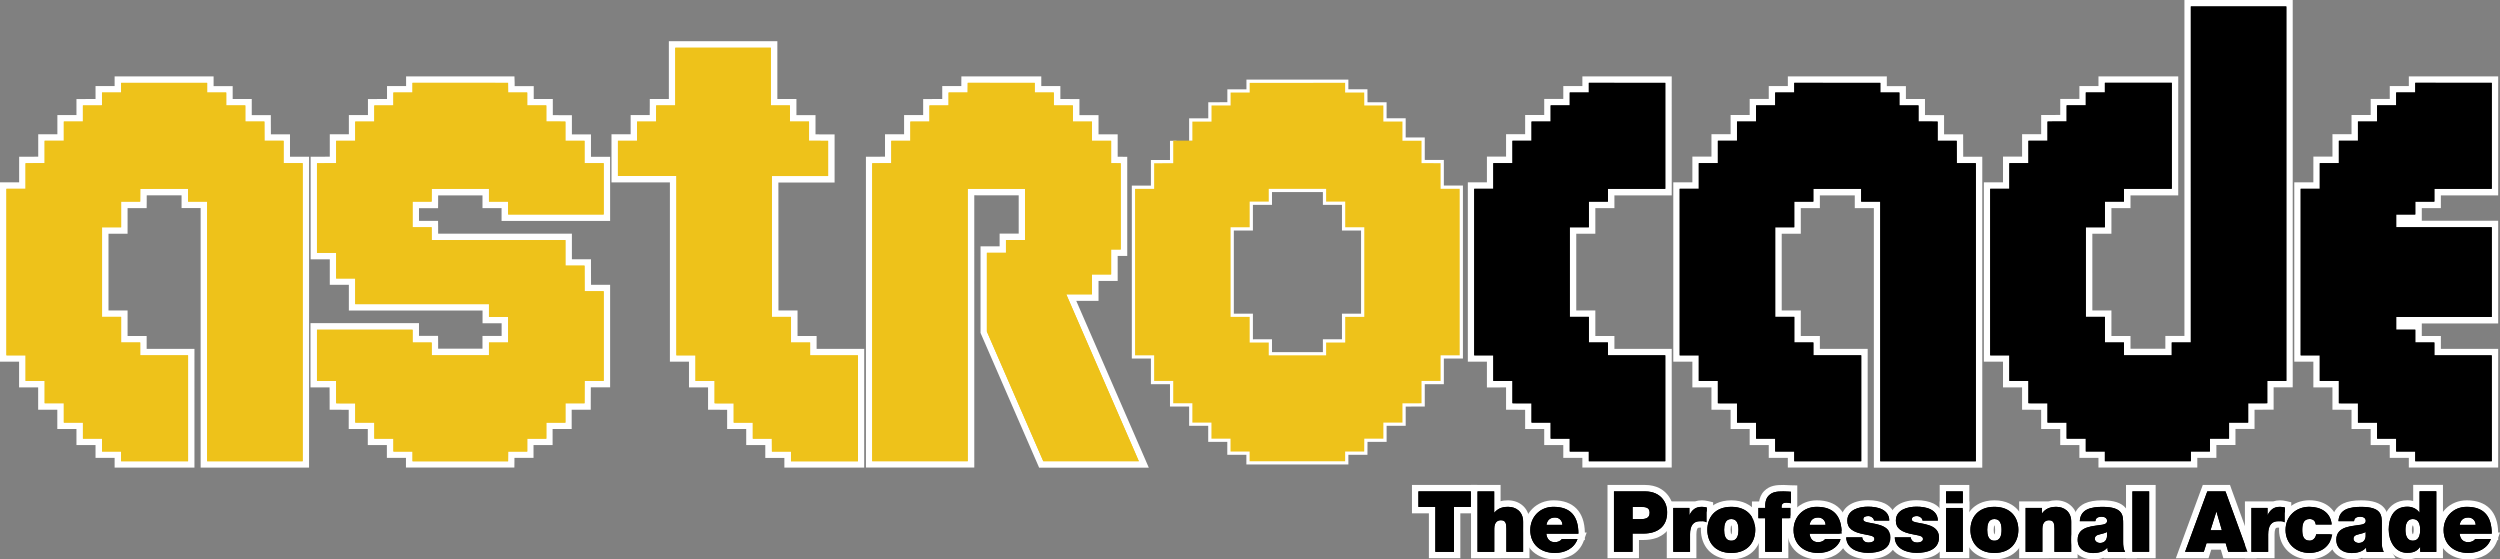 <?xml version="1.0" encoding="utf-8"?>
<!-- Generator: Adobe Illustrator 26.0.1, SVG Export Plug-In . SVG Version: 6.00 Build 0)  -->
<svg version="1.1" id="Layer_1" xmlns="http://www.w3.org/2000/svg" xmlns:xlink="http://www.w3.org/1999/xlink" x="0px" y="0px"
	 viewBox="0 0 3839 859" style="enable-background:new 0 0 3839 859;" xml:space="preserve">
<rect x="0" y="0" width="3839" height="859" fill="#808080" stroke="none"/>
<style type="text/css">
	.st0{fill:#FFFFFF;}
	.st1{fill:#EEC21A;stroke:#FFFFFF;stroke-width:9.941;stroke-miterlimit:10;}
	.st2{fill:#EEC21A;}
</style>
<g>
	<g>
		<g>
			<g>
				<polygon points="2199.2,852.3 2199.2,783.4 2173.1,783.4 2173.1,749.7 2263.6,749.7 2263.6,783.4 2237.6,783.4 2237.6,852.3 
									"/>
				<path class="st0" d="M2258.6,754.6v23.8h-25.9v69h-28.5v-69h-0.1h-25.9v-23.8H2258.6 M2268.5,744.7h-9.9h-80.5h-9.9v9.9v23.8
					v9.9h9.9h16.1v59v9.9h9.9h28.5h9.9v-9.9v-59h16h9.9v-9.9v-23.8V744.7L2268.5,744.7z"/>
			</g>
			<g>
				<path d="M2263.8,852.4V749.7h35.7V777c4.6-2.5,9.9-3.7,16.4-3.7c7.5,0,14.3,2.4,19.3,6.9c5.7,5,8.7,12.3,8.7,21v51.2h-35.7
					v-40.3c0-8.2-1.1-8.2-3.5-8.2c-1.7,0-5.3,0-5.3,8.1v40.6H2263.8z"/>
				<path class="st0" d="M2294.5,754.6v32.6h0.3c4.4-5.2,10.1-8.9,21.1-8.9c12,0,23.1,7.4,23.1,22.9v46.2h-25.7v-35.3
					c0-7.8-0.9-13.2-8.4-13.2c-4.4,0-10.2,2.2-10.2,13v35.6h-25.7v-92.8H2294.5 M2304.4,744.7h-9.9h-25.7h-9.9v9.9v92.8v9.9h9.9
					h25.7h9.9v-0.1h8.7h25.7h9.9v-9.9v-46.2c0-12.8-5.6-20.5-10.4-24.7c-5.9-5.2-13.9-8.1-22.6-8.1c-4.2,0-8,0.4-11.4,1.4v-15.1
					V744.7L2304.4,744.7z"/>
			</g>
			<g>
				<path d="M2387.7,854c-25.6,0-42.7-16.1-42.7-40.2c0-23.1,17.4-40.6,40.6-40.6c28.3,0,43.2,15.9,43.2,46.1v3.4h0.7l-2.4,6.6
					C2421.6,844.8,2406.9,854,2387.7,854z M2381.1,824.4c1.4,2.1,3.6,3.2,6.5,3.2c2.9,0,5.6-1.1,6.6-2.5l0.4-0.7H2381.1z
					 M2392.1,801c-1.1-0.9-2.5-1.4-4.2-1.4c-2.3,0-4.1,0.4-5.4,1.4H2392.1z"/>
				<path class="st0" d="M2385.5,778.3c26.7,0,38.3,14.9,38.3,41.2h-49.3c0.7,7.7,5.1,13.1,13.1,13.1c4.2,0,8.6-1.6,10.7-4.8h24.1
					c-5.2,14.5-19.4,21.3-34.7,21.3c-21.6,0-37.8-12.7-37.8-35.2C2350,794.3,2364.3,778.3,2385.5,778.3 M2374.7,806h24.6
					c0-6.3-4.7-11.3-11.3-11.3C2380.3,794.7,2375.9,798.7,2374.7,806 M2385.5,768.3c-26,0-45.5,19.6-45.5,45.5
					c0,13.7,4.9,25.2,14.1,33.5c8.6,7.6,20.2,11.7,33.6,11.7c9.6,0,18.7-2.3,26.1-6.5c8.5-4.9,14.7-12.3,18-21.4l0.6-1.7h1.3v-3.8
					l2.8-7.8h-2.8C2433.2,785.9,2416.1,768.3,2385.5,768.3L2385.5,768.3z"/>
			</g>
			<g>
				<path d="M2473.4,852.3V749.7h52.8c26.8,0,39,19,39,36.7c0,23.8-15.5,38-41.3,38h-11.9v28H2473.4z M2518,792.2
					c9.8,0,10.2-1.7,10.2-4.9c0-2.8,0-4-8.5-4h-7.8v8.8H2518z"/>
				<path class="st0" d="M2526.2,754.6c25.1,0,34,18.4,34,31.7c0,22.5-15.1,33-36.4,33h-16.9v28h-28.5v-92.7H2526.2 M2507,797.2h11
					c7.4,0,15.2-0.5,15.2-9.8c0-8.4-6.5-8.9-13.5-8.9H2507V797.2 M2526.2,744.7h-47.8h-9.9v9.9v92.7v9.9h9.9h28.5h9.9v-9.9v-18.1h7
					c28.6,0,46.3-16.5,46.3-42.9c0-10-3.6-19.9-10-27.3C2554.6,752.5,2544.1,744.7,2526.2,744.7L2526.2,744.7z"/>
			</g>
			<g>
				<path d="M2564.4,852.3V775h34.6v2.4c4-2.8,8.7-4.1,14.3-4.1c2.7,0,5.5,0.4,8.7,1.1l3.8,0.9V809l-6.6-2.3
					c-2.3-0.8-4.1-1.4-8.5-1.4c-5.1,0-10.6,1.2-10.6,15.4v31.6H2564.4z"/>
				<path class="st0" d="M2613.4,778.3c2.6,0,5.1,0.4,7.6,1V802c-2.6-0.9-5-1.7-10.1-1.7c-10.1,0-15.6,6-15.6,20.4v26.6h-25.7V780
					h24.7v10.7h0.3C2598.5,782.7,2604,778.3,2613.4,778.3 M2613.4,768.3c-3.9,0-7.4,0.6-10.7,1.7h-8.6h-24.7h-9.9v9.9v67.4v9.9h9.9
					h25.7h9.9v-9.9v-26.6c0-6.6,1.4-8.8,1.8-9.4c0.2-0.3,0.8-1.1,3.8-1.1c3.6,0,4.8,0.4,6.9,1.1l13.2,4.6v-14v-22.8v-7.8l-7.6-1.8
					C2619.6,768.7,2616.5,768.3,2613.4,768.3L2613.4,768.3z"/>
			</g>
			<g>
				<path d="M2658.6,854c-30.8,0-41.7-21.8-41.7-40.5c0-18.6,10.9-40.3,41.7-40.3c30.8,0,41.7,21.7,41.7,40.3c0,11-3.6,21-10.2,28.1
					C2682.7,849.8,2671.8,854,2658.6,854z M2658.6,801.9c-2.1,0-6.1,0-6.1,11.6c0,11.7,3.9,11.7,6.1,11.7c2.1,0,6.1,0,6.1-11.7
					C2664.6,801.9,2660.7,801.9,2658.6,801.9z"/>
				<path class="st0" d="M2658.6,778.3c25.3,0,36.8,16.6,36.8,35.3c0,18.7-11.4,35.5-36.8,35.5c-25.3,0-36.8-16.7-36.8-35.5
					C2621.8,794.9,2633.2,778.3,2658.6,778.3 M2658.6,830.3c9.7,0,11-9.6,11-16.7c0-7.2-1.3-16.6-11-16.6c-9.7,0-11,9.4-11,16.6
					S2648.8,830.3,2658.6,830.3 M2658.6,768.3c-18.5,0-29.3,7.5-35.2,13.8c-7.4,8-11.5,19.2-11.5,31.4c0,12.3,4.1,23.5,11.5,31.5
					c5.9,6.3,16.7,13.9,35.2,13.9c32.3,0,46.7-22.8,46.7-45.4c0-12.2-4.1-23.4-11.5-31.4C2687.9,775.9,2677,768.3,2658.6,768.3
					L2658.6,768.3z M2658.4,806.9c0.1,0,0.1,0,0.2,0c0.1,0,0.2,0,0.2,0c0.3,0.7,0.9,2.5,0.9,6.7c0,4.3-0.6,6.1-0.9,6.8
					c-0.1,0-0.1,0-0.2,0c-0.1,0-0.1,0-0.2,0c-0.3-0.7-0.9-2.5-0.9-6.8C2657.5,809.4,2658.1,807.6,2658.4,806.9L2658.4,806.9z"/>
			</g>
			<g>
				<path d="M2705.7,852.3v-51.6h-10.4V775h10.5c0.3-5.8,1.7-12.4,6.8-17.5c7.2-7.2,15.7-7.8,26-7.8c2.4,0,4.6,0.1,6.9,0.3
					c1.7,0.1,3.2,0.2,4.8,0.2l4.8,0.1v28.3l-0.7-0.1v22.3h-13v51.6H2705.7z"/>
				<path class="st0" d="M2738.6,754.6c3.9,0,7.7,0.4,11.5,0.5v17.7c-2.1-0.3-4.2-0.9-6.3-0.9c-6.3,0-8.3,1.8-8,8.1h13.5v15.8h-13
					v51.6h-25.7v-51.6h-10.4V780h10.5c-0.3-6.7,0.4-14,5.4-19C2721.7,755.4,2728.2,754.6,2738.6,754.6 M2738.6,744.7
					c-10.7,0-20.9,0.7-29.5,9.3c-4.9,4.9-6.9,10.9-7.8,16.1h-1.1h-9.9v9.9v15.8v9.9h9.9h0.5v41.6v9.9h9.9h25.7h9.9v-9.9v-41.6h3.1
					h9.9v-9.9v-11.6l0.7,0.1v-11.5v-17.7v-9.7l-9.7-0.2c-1.5,0-3-0.1-4.6-0.2C2743.5,744.8,2741.1,744.7,2738.6,744.7L2738.6,744.7z
					"/>
			</g>
			<g>
				<path d="M2792,854c-25.6,0-42.7-16.1-42.7-40.2c0-23.1,17.4-40.6,40.6-40.6c28.3,0,43.2,15.9,43.2,46.1v3.4h0.7l-2.4,6.6
					C2825.9,844.8,2811.1,854,2792,854z M2785.3,824.4c1.4,2.1,3.6,3.2,6.5,3.2c2.9,0,5.6-1.1,6.6-2.5l0.4-0.7H2785.3z M2796.2,801
					c-1.1-0.9-2.5-1.4-4.2-1.4c-2.3,0-4.1,0.4-5.4,1.4H2796.2z"/>
				<path class="st0" d="M2789.8,778.3c26.7,0,38.3,14.9,38.3,41.2h-49.3c0.7,7.7,5.1,13.1,13.1,13.1c4.2,0,8.6-1.6,10.7-4.8h24.1
					c-5.2,14.5-19.4,21.3-34.7,21.3c-21.6,0-37.8-12.7-37.8-35.2C2754.2,794.3,2768.5,778.3,2789.8,778.3 M2778.8,806h24.6
					c0-6.3-4.7-11.3-11.3-11.3C2784.4,794.7,2780,798.7,2778.8,806 M2789.8,768.3c-26,0-45.5,19.6-45.5,45.5
					c0,13.7,4.9,25.2,14.1,33.5c8.6,7.6,20.2,11.7,33.6,11.7c9.6,0,18.7-2.3,26.1-6.5c8.5-4.9,14.7-12.3,18-21.4l0.6-1.7h1.3v-3.8
					l2.8-7.8h-2.8C2837.4,785.9,2820.4,768.3,2789.8,768.3L2789.8,768.3z"/>
			</g>
			<g>
				<path d="M2868.7,853.8c-9.6,0-18.5-2.1-25.1-6c-8.6-5.1-13.2-12.9-13.5-22.6l-0.1-5.1h14.9c-7.6-3.9-13.2-10.1-13.2-20.6
					c0-9.5,4.7-16.9,13.5-21.5c8.3-4.3,18.1-4.9,23.3-4.9c23.4,0,37.1,9.5,37.7,26.1l0.2,5.1h-11.2c8.5,4.5,12.8,11.4,12.8,20.8
					C2908,843.4,2893.7,853.8,2868.7,853.8z M2864.9,825.9c0.2,0.4,0.5,0.9,1.2,1.5c0.3,0.2,1.4,0.7,3.5,0.7c1.1,0,2.2-0.2,2.9-0.4
					C2871.1,827.1,2868.5,826.6,2864.9,825.9z"/>
				<path class="st0" d="M2868.5,778.1c14.5,0,32.1,4,32.7,21.3h-23.5v0.2c-0.1-2.2-1.3-3.9-3-5.1c-1.6-1.3-3.7-2-5.7-2
					c-3.7,0-7.8,0.8-7.8,5.2c0,2,1.6,2.9,3,3.5c4.3,1.8,14,2.4,22.6,5.2c8.5,2.7,16.1,7.8,16.1,18.8c0,18.7-17.9,23.8-34.3,23.8
					c-15.8,0-33.2-6.4-33.6-23.8h24.6c0.1,2.4,1.2,4.3,3.1,6c1.3,1.2,3.8,2,6.9,2c3.4,0,8.7-1.3,8.7-5.2c0-3.9-2.2-5.1-14.1-7.2
					c-19.6-3.4-27.5-9.6-27.5-21.2C2836.7,782.6,2855,778.1,2868.5,778.1 M2868.5,768.1c-25.4,0-41.7,12.3-41.7,31.4
					c0,6,1.5,11.2,4.6,15.6h-6.4l0.2,10.2c0.3,11.3,5.9,20.8,15.9,26.7c7.4,4.3,17.2,6.7,27.6,6.7c11.3,0,20.8-2.1,28.1-6.1
					c10.4-5.7,16.1-15.5,16.1-27.6c0-4.9-1-10.6-4.6-15.8h3.2l-0.4-10.3c-0.4-11.4-6.3-20.5-16.6-25.7
					C2887.7,769.9,2878.9,768.1,2868.5,768.1L2868.5,768.1z"/>
			</g>
			<g>
				<path d="M2943.3,853.8c-9.6,0-18.5-2.1-25.1-6c-8.6-5.1-13.2-12.9-13.5-22.6l-0.1-5.1h14.9c-7.6-3.9-13.2-10.1-13.2-20.6
					c0-9.5,4.7-16.9,13.5-21.5c8.3-4.3,18.1-4.9,23.3-4.9c23.4,0,37.1,9.5,37.7,26.1l0.2,5.1h-11.2c8.5,4.5,12.8,11.4,12.8,20.8
					C2982.5,843.4,2968.2,853.8,2943.3,853.8z M2939.4,825.9c0.2,0.4,0.5,0.9,1.2,1.5c0.3,0.2,1.4,0.7,3.5,0.7
					c1.1,0,2.2-0.2,2.9-0.4C2945.6,827.1,2943.1,826.6,2939.4,825.9z"/>
				<path class="st0" d="M2943.1,778.1c14.5,0,32.1,4,32.7,21.3h-23.5v0.2c-0.1-2.2-1.3-3.9-3-5.1c-1.6-1.3-3.7-2-5.7-2
					c-3.7,0-7.8,0.8-7.8,5.2c0,2,1.6,2.9,3,3.5c4.3,1.8,14,2.4,22.6,5.2c8.5,2.7,16.1,7.8,16.1,18.8c0,18.7-17.9,23.8-34.3,23.8
					c-15.8,0-33.2-6.4-33.6-23.8h24.6c0.1,2.4,1.2,4.3,3.1,6c1.3,1.2,3.8,2,6.9,2c3.4,0,8.7-1.3,8.7-5.2c0-3.9-2.2-5.1-14.1-7.2
					c-19.6-3.4-27.5-9.6-27.5-21.2C2911.2,782.6,2929.5,778.1,2943.1,778.1 M2943.1,768.1c-25.4,0-41.7,12.3-41.7,31.4
					c0,6,1.5,11.2,4.6,15.6h-6.4l0.2,10.2c0.3,11.3,5.9,20.8,15.9,26.7c7.4,4.3,17.2,6.7,27.6,6.7c11.3,0,20.8-2.1,28.1-6.1
					c10.4-5.7,16.1-15.5,16.1-27.6c0-4.9-1-10.6-4.6-15.8h3.2l-0.4-10.3c-0.4-11.4-6.3-20.5-16.6-25.7
					C2962.2,769.9,2953.4,768.1,2943.1,768.1L2943.1,768.1z"/>
			</g>
			<g>
				<rect x="2983.4" y="775" width="35.7" height="77.3"/>
				<path class="st0" d="M3014.1,780v67.4h-25.7V780H3014.1 M3024.1,770h-9.9h-25.7h-9.9v9.9v67.4v9.9h9.9h25.7h9.9v-9.9V780V770
					L3024.1,770z"/>
			</g>
			<g>
				<rect x="2983.4" y="749.7" width="35.7" height="28"/>
				<path class="st0" d="M3014.1,754.6v18.1h-25.7v-18.1H3014.1 M3024.1,744.7h-9.9h-25.7h-9.9v9.9v18.1v9.9h9.9h25.7h9.9v-9.9
					v-18.1V744.7L3024.1,744.7z"/>
			</g>
			<g>
				<path d="M3062.6,854c-30.8,0-41.7-21.8-41.7-40.5c0-18.6,10.9-40.3,41.7-40.3s41.7,21.7,41.7,40.3c0,11-3.6,21-10.2,28.1
					C3086.7,849.8,3075.8,854,3062.6,854z M3062.6,801.9c-2.1,0-6.1,0-6.1,11.6c0,11.7,3.9,11.7,6.1,11.7c2.1,0,6.1,0,6.1-11.7
					C3068.7,801.9,3064.7,801.9,3062.6,801.9z"/>
				<path class="st0" d="M3062.6,778.3c25.3,0,36.8,16.6,36.8,35.3c0,18.7-11.4,35.5-36.8,35.5s-36.8-16.7-36.8-35.5
					C3025.9,794.9,3037.3,778.3,3062.6,778.3 M3062.6,830.3c9.7,0,11-9.6,11-16.7c0-7.2-1.3-16.6-11-16.6c-9.7,0-11,9.4-11,16.6
					S3052.9,830.3,3062.6,830.3 M3062.6,768.3c-18.5,0-29.3,7.5-35.2,13.8c-7.4,8-11.5,19.2-11.5,31.4c0,12.3,4.1,23.5,11.5,31.5
					c5.9,6.3,16.7,13.9,35.2,13.9c32.3,0,46.7-22.8,46.7-45.4c0-12.2-4.1-23.4-11.5-31.4C3092,775.9,3081.1,768.3,3062.6,768.3
					L3062.6,768.3z M3062.4,806.9c0.1,0,0.1,0,0.2,0s0.2,0,0.2,0c0.3,0.7,0.9,2.5,0.9,6.7c0,4.3-0.6,6.1-0.9,6.8c-0.1,0-0.1,0-0.2,0
					c-0.1,0-0.1,0-0.2,0c-0.3-0.7-0.9-2.5-0.9-6.8C3061.5,809.4,3062.1,807.6,3062.4,806.9L3062.4,806.9z"/>
			</g>
			<g>
				<path d="M3105.5,852.4V775h34.8v2.5c4.8-2.8,10.5-4.2,17.3-4.2c7.5,0,14.3,2.4,19.3,6.9c5.7,5,8.7,12.3,8.7,21v51.2h-35.7v-40.3
					c0-8.2-1.1-8.2-3.5-8.2c-1.7,0-5.3,0-5.3,8.1v40.6H3105.5z"/>
				<path class="st0" d="M3157.6,778.3c12,0,23.1,7.4,23.1,22.9v46.2h-25.7v-35.3c0-7.8-0.9-13.2-8.4-13.2c-4.4,0-10.2,2.2-10.2,13
					v35.6h-25.7V780h0.1h24.8v8.5h0.3C3140.4,781.8,3147.3,778.3,3157.6,778.3 M3157.6,768.3c-4.5,0-8.6,0.6-12.4,1.7h-9.8h-24.8
					h-0.1h-9.9v9.9v67.5v9.9h9.9h25.7h9.9v-0.1h8.7h25.7h9.9v-9.9v-46.2c0-12.8-5.6-20.5-10.4-24.7
					C3174.3,771.2,3166.2,768.3,3157.6,768.3L3157.6,768.3z"/>
			</g>
			<g>
				<path d="M3214.3,854c-17.5,0-28.7-9.9-28.7-25.3c0-13.8,8.5-20.1,18.1-23.4h-15.1l0.2-5.2c0.4-10.5,5.5-18.3,14.6-22.5
					c6.1-2.9,14.3-4.3,25-4.3c16.1,0,26.2,3.2,31.8,10c5.1,6.3,5.1,14.1,5.1,20.9v28c0,4.6,0.3,9.3,2.3,12.4l4.9,7.6h-38.7l-1-2.4
					C3227.9,852.7,3221.7,854,3214.3,854z M3221.8,827.5c0.2,0.4,1.1,1.4,3.1,1.4c3.3,0,5.1-1.5,5.6-4.7c-1.3,0.4-2.6,0.7-3.8,0.9
					c-3.8,0.9-4.6,1.5-4.8,1.7l0,0C3221.8,826.9,3221.8,827,3221.8,827.5z M3227.2,798.5c-4.5,0-4.6,1.3-4.7,2.2l-0.1,0.9
					c1.9-0.3,3.7-0.5,5.2-0.8c1.9-0.4,2.7-0.7,3-0.9c0,0,0-0.1,0-0.2C3230.7,798.5,3227.3,798.5,3227.2,798.5z"/>
				<path class="st0" d="M3228.4,778.3c32.2,0,31.9,13.4,31.9,26.3v27.6c0,5.1,0.3,10.7,3.1,15.1h-26.2c-0.7-1.8-1-4.6-0.9-6.4h-0.3
					c-5.5,6.3-13.4,8.1-21.7,8.1c-13,0-23.8-6.3-23.8-20.4c0-21.3,24.9-20.5,38.1-23c3.5-0.7,7.1-1.7,7.1-6c0-4.6-4.3-6.3-8.4-6.3
					c-8,0-9.4,4-9.6,6.9h-23.9c0.4-9.4,5.1-15.1,11.7-18.2C3211.9,779.1,3220.6,778.3,3228.4,778.3 M3224.8,833.8
					c5.9,0,10.3-3.5,10.7-10.5V817c-3.1,1.6-6.6,2.5-10,3.3c-5.7,1.3-8.7,2.7-8.7,7.3C3216.8,830.7,3220.2,833.8,3224.8,833.8
					 M3228.4,768.3c-11.5,0-20.4,1.6-27.2,4.8c-10.7,5-16.9,14.5-17.4,26.8l-0.4,10.4h3.5c-4.1,4.9-6.2,11.1-6.2,18.4
					c0,12.4,5.9,19.5,10.9,23.3c5.9,4.6,13.8,7,22.8,7c5.9,0,11.1-0.8,15.8-2.5l0.3,0.8h6.8h26.2h18.1l-9.7-15.3
					c-1.5-2.4-1.5-7.4-1.5-9.8v-27.6v-0.4c0-7.3,0-16.4-6.2-24.1C3257.5,772.1,3246.1,768.3,3228.4,768.3L3228.4,768.3z"/>
			</g>
			<g>
				<rect x="3269.6" y="749.7" width="35.7" height="102.7"/>
				<path class="st0" d="M3300.3,754.6v92.7h-25.7v-92.7H3300.3 M3310.2,744.7h-9.9h-25.7h-9.9v9.9v92.7v9.9h9.9h25.7h9.9v-9.9
					v-92.7V744.7L3310.2,744.7z"/>
			</g>
			<g>
				<path d="M3417.9,852.3l-3.9-13.2H3392l-4.2,13.2h-39.5l37.7-102.7h34.9l37.4,102.7H3417.9z M3405.4,809.3l-2-6.9l-2.2,6.9
					H3405.4z"/>
				<path class="st0" d="M3417.5,754.6l33.8,92.7h-29.6l-3.9-13.2h-29.4l-4.2,13.2h-28.7l34.1-92.7H3417.5 M3394.4,814.3h17.6
					l-8.3-28.5h-0.3L3394.4,814.3 M3424.4,744.7h-7h-27.9h-6.9l-2.4,6.5l-34.1,92.7l-4.9,13.4h14.2h28.7h7.3l2.2-6.9l2-6.3h14.7
					l1.8,6.1l2.1,7.1h7.4h29.6h14.2l-4.9-13.3l-33.8-92.7L3424.4,744.7L3424.4,744.7z"/>
			</g>
			<g>
				<path d="M3452.3,852.3V775h34.6v2.4c4-2.8,8.7-4.1,14.3-4.1c2.7,0,5.5,0.4,8.7,1.1l3.8,0.9V809l-6.6-2.3
					c-2.3-0.8-4.1-1.4-8.5-1.4c-5.1,0-10.6,1.2-10.6,15.4v31.6H3452.3z"/>
				<path class="st0" d="M3501.2,778.3c2.6,0,5.1,0.4,7.6,1V802c-2.6-0.9-5-1.7-10.1-1.7c-10.1,0-15.6,6-15.6,20.4v26.6h-25.7V780
					h24.7v10.7h0.3C3486.4,782.7,3491.8,778.3,3501.2,778.3 M3501.2,768.3c-3.9,0-7.4,0.6-10.7,1.7h-8.6h-24.7h-9.9v9.9v67.4v9.9
					h9.9h25.7h9.9v-9.9v-26.6c0-6.6,1.4-8.8,1.8-9.4c0.2-0.3,0.8-1.1,3.8-1.1c3.6,0,4.8,0.4,6.9,1.1l13.2,4.6v-14v-22.8v-7.8
					l-7.6-1.8C3507.4,768.7,3504.3,768.3,3501.2,768.3L3501.2,768.3z"/>
			</g>
			<g>
				<path d="M3546.2,853.9c-24,0-41.4-16.9-41.4-40.3c0-11.5,4.3-21.9,12.2-29.3c7.6-7.2,18-11.1,29.3-11.1
					c22.2,0,37.6,12.5,39.2,31.8l0.5,5.4H3556v-4.6l-4.9,0.3c-0.2-1.8-0.7-2.7-1.1-3.1l-0.1-0.1c-0.9-0.8-2.2-1-3.2-1
					c-2.7,0-6.4,0-6.4,11.7c0,11.6,3.5,11.6,6.4,11.6c3.1,0,4.8-2.8,5.1-5.4l0.5-4.4h34.7l-0.7,5.6c-1.3,10-6,18.4-13.6,24.4
					C3565.7,850.9,3556.3,853.9,3546.2,853.9z"/>
				<path class="st0" d="M3546.2,778.2c17.7,0,32.7,8.7,34.3,27.2H3556v0.1c-0.3-2.7-1.2-5-2.9-6.4c-1.6-1.4-3.8-2.2-6.5-2.2
					c-9.8,0-11.3,8.5-11.3,16.7c0,8.2,1.4,16.6,11.3,16.6c5.6,0,9.4-4.6,10-9.8h24.6c-1.2,9-5.5,16.2-11.7,21.2
					c-6.1,4.8-14.3,7.4-23.4,7.4c-20.3,0-36.5-14-36.5-35.3C3509.7,792.4,3525.9,778.2,3546.2,778.2 M3546.2,768.2
					c-12.5,0-24.1,4.4-32.7,12.5c-8.9,8.4-13.8,20.1-13.8,33c0,12.9,4.9,24.6,13.8,32.9c8.5,8,20.1,12.3,32.6,12.3
					c11.3,0,21.7-3.4,29.5-9.5c8.6-6.8,14-16.4,15.4-27.7l1.5-11.2h-1.7l-0.5-5.9C3588.5,782.5,3571.1,768.2,3546.2,768.2
					L3546.2,768.2z"/>
			</g>
			<g>
				<path d="M3611.5,854c-17.5,0-28.7-9.9-28.7-25.3c0-13.8,8.5-20.1,18.1-23.4h-15.1l0.2-5.2c0.4-10.5,5.5-18.3,14.6-22.5
					c6.1-2.9,14.3-4.3,25-4.3c16.1,0,26.2,3.2,31.8,10c5.1,6.3,5.1,14.1,5.1,20.9v28c0,4.6,0.3,9.3,2.3,12.4l4.9,7.6H3631l-1-2.4
					C3625.1,852.7,3618.9,854,3611.5,854z M3619,827.5c0.2,0.4,1.1,1.4,3.1,1.4c3.3,0,5.1-1.5,5.6-4.7c-1.3,0.4-2.6,0.7-3.8,0.9
					c-3.8,0.9-4.6,1.5-4.8,1.7l0,0C3619,826.9,3619,827,3619,827.5z M3624.4,798.5c-4.5,0-4.6,1.3-4.7,2.2l-0.1,0.9
					c1.9-0.3,3.7-0.5,5.2-0.8c1.9-0.4,2.7-0.7,3-0.9c0,0,0-0.1,0-0.2C3627.9,798.5,3624.5,798.5,3624.4,798.5z"/>
				<path class="st0" d="M3625.6,778.3c32.2,0,31.9,13.4,31.9,26.3v27.6c0,5.1,0.3,10.7,3.1,15.1h-26.2c-0.7-1.8-1-4.6-0.9-6.4h-0.3
					c-5.5,6.3-13.4,8.1-21.7,8.1c-13,0-23.8-6.3-23.8-20.4c0-21.3,24.9-20.5,38.1-23c3.5-0.7,7.1-1.7,7.1-6c0-4.6-4.3-6.3-8.4-6.3
					c-8,0-9.4,4-9.6,6.9h-23.9c0.4-9.4,5.1-15.1,11.7-18.2C3609.1,779.1,3617.8,778.3,3625.6,778.3 M3622,833.8
					c5.9,0,10.3-3.5,10.7-10.5V817c-3.1,1.6-6.6,2.5-10,3.3c-5.7,1.3-8.7,2.7-8.7,7.3C3614,830.7,3617.4,833.8,3622,833.8
					 M3625.6,768.3c-11.5,0-20.4,1.6-27.2,4.8c-10.7,5-16.9,14.5-17.4,26.8l-0.4,10.4h3.5c-4.1,4.9-6.2,11.1-6.2,18.4
					c0,12.4,5.9,19.5,10.9,23.3c5.9,4.6,13.8,7,22.8,7c5.9,0,11.1-0.8,15.8-2.5l0.3,0.8h6.8h26.2h18.1L3669,842
					c-1.5-2.4-1.5-7.4-1.5-9.8v-27.6v-0.4c0-7.3,0-16.4-6.2-24.1C3654.7,772.1,3643.3,768.3,3625.6,768.3L3625.6,768.3z"/>
			</g>
			<g>
				<path d="M3696.4,853.9c-10.3,0-19.3-4.8-25.4-13.7c-5-7.3-7.9-17.1-7.9-27c0-7.2,1.2-17.6,6.6-26.1c5.8-9.1,15.2-13.9,27-13.9
					c5,0,9.7,1.2,13.7,3.4v-27h35.7v102.8h-34.7v-1.6C3707.9,852.7,3703.2,853.9,3696.4,853.9z M3705.1,801.9c-1.7,0-6.4,0-6.4,11.6
					c0,11.7,4.5,11.7,6.4,11.7c1.7,0,6.4,0,6.4-11.7C3711.5,801.9,3707,801.9,3705.1,801.9z"/>
				<path class="st0" d="M3741.2,754.5v92.8h-24.7v-7.5h-0.3c-3.3,4.3-7.2,9-19.8,9c-19.1,0-28.3-18.8-28.3-35.7
					c0-15.8,6.1-35.1,28.7-35.1c7.7,0,14.5,3.4,18.4,9h0.3v-32.7H3741.2 M3705.1,830.3c9.2,0,11.3-8.7,11.3-16.7
					s-2.1-16.6-11.3-16.6c-9.2,0-11.3,8.7-11.3,16.6C3693.8,821.6,3695.9,830.3,3705.1,830.3 M3751.2,744.6h-9.9h-25.7h-9.9v9.9
					v14.8c-2.8-0.7-5.7-1.1-8.7-1.1c-17.2,0-26.5,8.8-31.2,16.2c-6.1,9.6-7.4,21-7.4,28.8c0,10.9,3.2,21.7,8.8,29.8
					c7,10.2,17.5,15.8,29.5,15.8c4.9,0,8.9-0.6,12.2-1.6h7.9h24.7h9.9v-9.9v-92.8V744.6L3751.2,744.6z M3704.8,806.9
					c0.1,0,0.2,0,0.3,0c0.1,0,0.2,0,0.3,0c0.3,0.6,1.1,2.4,1.1,6.6c0,4.3-0.8,6.2-1.1,6.7c-0.1,0-0.2,0-0.3,0c-0.1,0-0.2,0-0.3,0
					c-0.3-0.6-1.1-2.4-1.1-6.7C3703.7,809.3,3704.5,807.5,3704.8,806.9L3704.8,806.9z"/>
			</g>
			<g>
				<path d="M3790.2,854c-25.6,0-42.7-16.1-42.7-40.2c0-23.1,17.4-40.6,40.6-40.6c28.3,0,43.2,15.9,43.2,46.1v3.4h0.7l-2.4,6.6
					C3824.1,844.8,3809.4,854,3790.2,854z M3783.6,824.4c1.4,2.1,3.6,3.2,6.5,3.2c2.9,0,5.6-1.1,6.6-2.5l0.4-0.7H3783.6z
					 M3794.5,801c-1.1-0.9-2.5-1.4-4.2-1.4c-2.3,0-4.1,0.4-5.4,1.4H3794.5z"/>
				<path class="st0" d="M3788,778.3c26.7,0,38.3,14.9,38.3,41.2H3777c0.7,7.7,5.1,13.1,13.1,13.1c4.2,0,8.6-1.6,10.7-4.8h24.1
					c-5.2,14.5-19.4,21.3-34.7,21.3c-21.6,0-37.8-12.7-37.8-35.2C3752.4,794.3,3766.8,778.3,3788,778.3 M3777.1,806h24.6
					c0-6.3-4.7-11.3-11.3-11.3C3782.7,794.7,3778.3,798.7,3777.1,806 M3788,768.3c-26,0-45.5,19.6-45.5,45.5
					c0,13.7,4.9,25.2,14.1,33.5c8.6,7.6,20.2,11.7,33.6,11.7c9.6,0,18.7-2.3,26.1-6.5c8.5-4.9,14.7-12.3,18-21.4l0.6-1.7h1.3v-3.8
					l2.8-7.8h-2.8C3835.7,785.9,3818.6,768.3,3788,768.3L3788,768.3z"/>
			</g>
		</g>
		<g>
			<polygon points="3703.9,713.2 3703.9,698.3 3674.6,698.3 3674.6,678.5 3645.3,678.5 3645.3,653.8 3615.9,653.8 3615.9,624.3 
				3586.6,624.2 3586.6,589.9 3557.2,589.9 3557.2,550.6 3527.9,550.6 3527.9,285 3557.2,285 3557.2,245.6 3586.6,245.6 
				3586.6,211.2 3615.9,211.2 3615.9,181.7 3645.3,181.7 3645.3,156.9 3674.6,156.9 3674.6,137.2 3703.9,137.2 3703.9,122.3 
				3831.3,122.3 3831.3,294.9 3743.2,294.9 3743.2,314.6 3713.9,314.6 3713.9,334.3 3684.6,334.3 3684.6,344 3831.3,344 
				3831.3,491.6 3684.6,491.6 3684.6,501.3 3713.9,501.3 3713.9,520.9 3743.2,520.9 3743.2,540.6 3831.3,540.6 3831.3,713.2 			"/>
			<path class="st0" d="M3826.3,127.2v162.7h-88.1v19.7h-29.3v19.7h-29.3V349h146.7v137.7h-146.7v19.6h29.3v19.7h29.3v19.7h88.1
				v162.6h-117.4v-14.9h-29.3v-19.8h-29.3v-24.7h-29.4v-29.5l-29.3-0.1V585h-29.3v-39.4h-29.3V289.9h29.3v-39.4h29.3v-34.4h29.3
				v-29.5h29.3h0.1v-0.1v-24.7h29.3v-19.8h29.3v-14.9H3826.3 M3836.2,117.3h-9.9h-117.4h-9.9v9.9v5h-19.4h-9.9v9.9v9.8h-19.4h-9.9
				v9.9v14.8h-19.5h-9.9v9.9v19.6h-19.4h-9.9v9.9v24.5h-19.4h-9.9v9.9V280h-19.4h-9.9v9.9v255.6v9.9h9.9h19.4V585v9.9h9.9h19.4v24.4
				v9.9l9.9,0l19.4,0.1v19.6v9.9h9.9h19.5v14.7v9.9h9.9h19.4v9.8v9.9h9.9h19.4v5v9.9h9.9h117.4h9.9v-9.9V545.6v-9.9h-9.9h-78.1v-9.7
				V516h-9.9h-19.4v-9.7v-9.6h107.4h9.9v-9.9V349V339h-9.9h-107.4v-9.7v-9.7h19.4h9.9v-9.9v-9.7h78.1h9.9v-9.9V127.2V117.3
				L3836.2,117.3z"/>
		</g>
		<g>
			<polygon points="3227.2,713.2 3227.2,698.3 3197.9,698.3 3197.9,678.5 3168.5,678.5 3168.5,653.8 3139.2,653.8 3139.2,624.3 
				3109.8,624.2 3109.8,589.9 3080.5,589.9 3080.5,550.6 3051.1,550.6 3051.1,285 3080.5,285 3080.5,245.6 3109.8,245.6 
				3109.8,211.2 3139.2,211.2 3139.2,181.7 3168.5,181.6 3168.5,156.9 3197.9,156.9 3197.9,137.2 3227.2,137.2 3227.2,122.3 
				3339.8,122.3 3339.8,294.9 3266.5,294.9 3266.5,314.6 3237.2,314.6 3237.2,354 3207.8,354 3207.8,481.6 3237.2,481.6 
				3237.2,520.9 3266.5,520.9 3266.5,540.6 3329.9,540.6 3329.9,520.9 3359.2,520.9 3359.2,5 3515.9,5 3515.9,589.9 3486.6,589.9 
				3486.6,624.2 3457.2,624.3 3457.2,653.8 3427.9,653.8 3427.9,678.5 3398.6,678.5 3398.5,698.3 3369.2,698.3 3369.2,713.2 			"/>
			<path class="st0" d="M3510.9,9.9v575h-29.3v34.3l-29.3,0.1v29.5h-29.3v24.7h-29.3l-0.1,19.8h-29.3v14.9h-132v-14.9h-29.3v-19.8
				h-29.4v-24.7h-29.3v-29.5l-29.3-0.1V585h-29.3v-39.4h-29.4V289.9h29.4v-39.4h29.3v-34.4h29.3v-29.5l29.3-0.1v-24.7h29.4v-19.8
				h29.3v-14.9h102.7v162.7h-73.4v19.7h-29.3V349h-29.3v137.6h29.3v39.4h29.3v19.7h73.4v-19.7h29.3v-19.7V9.9H3510.9 M3520.9,0h-9.9
				h-146.7h-9.9v9.9v496.3v9.7h-19.4h-9.9v9.9v9.7h-53.5v-9.7V516h-9.9h-19.4v-29.4v-9.9h-9.9h-19.4V358.9h19.4h9.9V349v-29.4h19.4
				h9.9v-9.9v-9.7h63.4h9.9v-9.9V127.2v-9.9h-9.9h-102.7h-9.9v9.9v5h-19.4h-9.9v9.9v9.8h-19.5h-9.9v9.9v14.7l-19.4,0.1l-9.9,0v9.9
				v19.6h-19.4h-9.9v9.9v24.5h-19.4h-9.9v9.9V280h-19.5h-9.9v9.9v255.6v9.9h9.9h19.5V585v9.9h9.9h19.4v24.4v9.9l9.9,0l19.4,0.1v19.6
				v9.9h9.9h19.4v14.7v9.9h9.9h19.5v9.8v9.9h9.9h19.4v5v9.9h9.9h132h9.9v-9.9v-5h19.4h9.9l0-9.9l0-9.9h19.4h9.9v-9.9v-14.7h19.4h9.9
				v-9.9v-19.6l19.4-0.1l9.9,0v-9.9v-24.4h19.4h9.9V585V9.9V0L3520.9,0z"/>
		</g>
		<g>
			<polygon points="2882.4,713.3 2882.4,314.6 2853.1,314.6 2853.1,294.9 2789.6,294.9 2789.6,314.6 2760.3,314.6 2760.3,354 
				2730.9,354 2730.9,481.6 2760.3,481.6 2760.3,520.9 2789.6,520.9 2789.6,540.6 2863,540.6 2863,713.2 2750.3,713.2 2750.3,698.3 
				2721,698.3 2721,678.5 2691.7,678.5 2691.7,653.8 2662.4,653.8 2662.4,624.3 2632.9,624.2 2632.9,589.9 2603.6,589.9 
				2603.6,550.6 2574.3,550.6 2574.3,285 2603.6,285 2603.6,245.6 2632.9,245.6 2632.9,211.2 2662.4,211.2 2662.4,181.7 
				2691.7,181.7 2691.7,156.9 2721,156.9 2721,137.2 2750.3,137.2 2750.3,122.3 2892.4,122.3 2892.4,137.2 2921.7,137.2 
				2921.7,156.9 2951,156.9 2951,181.6 2980.3,181.7 2980.3,211.2 3009.6,211.2 3009.7,245.6 3039.1,245.6 3039.1,713.3 			"/>
			<path class="st0" d="M2887.4,127.2v14.9h29.3v19.8h29.3v24.7l29.3,0.1v29.5h29.3l0.1,34.4h29.3v457.7h-146.7V309.6h-29.3v-19.7
				h-73.5v19.7h-29.3V349H2726v137.6h29.3v39.4h29.3v19.7h73.5v162.6h-102.8v-14.9H2726v-19.8h-29.3v-24.7h-29.3v-29.5l-29.4-0.1
				V585h-29.3v-39.4h-29.3V289.9h29.3v-39.4h29.3v-34.4h29.4v-29.5h29.3v-24.7h29.3v-19.8h29.3v-14.9H2887.4 M2897.3,117.3h-9.9
				h-132.1h-9.9v9.9v5H2726h-9.9v9.9v9.8h-19.4h-9.9v9.9v14.8h-19.4h-9.9v9.9v19.6h-19.5h-9.9v9.9v24.5h-19.4h-9.9v9.9V280h-19.4
				h-9.9v9.9v255.6v9.9h9.9h19.4V585v9.9h9.9h19.4v24.4v9.9l9.9,0l19.5,0.1v19.6v9.9h9.9h19.4v14.7v9.9h9.9h19.4v9.8v9.9h9.9h19.4v5
				v9.9h9.9h102.8h9.9v-9.9V545.6v-9.9h-9.9h-63.5v-9.7V516h-9.9h-19.4v-29.4v-9.9h-9.9h-19.4V358.9h19.4h9.9V349v-29.4h19.4h9.9
				v-9.9v-9.7h53.6v9.7v9.9h9.9h19.4v388.7v9.9h9.9h146.7h9.9v-9.9V250.6v-9.9h-9.9h-19.4l-0.1-24.5l0-9.9h-9.9h-19.4v-19.6v-9.9
				l-9.9,0l-19.4-0.1v-14.7V152h-9.9h-19.4v-9.8v-9.9h-9.9h-19.4v-5V117.3L2897.3,117.3z"/>
		</g>
		<g>
			<polygon points="2434.8,713.2 2434.8,698.3 2405.5,698.3 2405.5,678.5 2376.2,678.5 2376.2,653.8 2346.9,653.8 2346.9,624.3 
				2317.5,624.2 2317.5,589.8 2288.1,589.9 2288.1,550.6 2258.8,550.6 2258.8,285 2288.1,285 2288.1,245.6 2317.5,245.6 
				2317.5,211.2 2346.9,211.2 2346.9,181.7 2376.2,181.7 2376.2,156.9 2405.5,156.9 2405.5,137.2 2434.8,137.2 2434.8,122.3 
				2562.2,122.3 2562.2,294.9 2474.1,294.9 2474.1,314.6 2444.8,314.6 2444.8,354 2415.5,354 2415.5,481.6 2444.8,481.6 
				2444.8,520.9 2474.1,520.9 2474.1,540.6 2562.2,540.6 2562.2,713.2 			"/>
			<path class="st0" d="M2557.2,127.2v162.7h-88.1v19.7h-29.3V349h-29.3v137.6h29.3v39.4h29.3v19.7h88.1v162.6h-117.4v-14.9h-29.3
				v-19.8h-29.3v-24.7h-29.3v-29.5l-29.3-0.1V585v-0.1l-29.4,0.1v-39.4h-29.3V289.9h29.3v-39.4h29.4v-34.4h29.3v-29.5h29.3v-24.7
				h29.3v-19.8h29.3v-14.9H2557.2 M2567.1,117.3h-9.9h-117.4h-9.9v9.9v5h-19.4h-9.9v9.9v9.8h-19.4h-9.9v9.9v14.8h-19.4h-9.9v9.9
				v19.6h-19.4h-9.9v9.9v24.5h-19.5h-9.9v9.9V280h-19.4h-9.9v9.9v255.6v9.9h9.9h19.4V585v10l10,0l19.4-0.1v24.4v9.9l9.9,0l19.4,0.1
				v19.6v9.9h9.9h19.4v14.7v9.9h9.9h19.4v9.8v9.9h9.9h19.4v5v9.9h9.9h117.4h9.9v-9.9V545.6v-9.9h-9.9h-78.1v-9.7V516h-9.9h-19.4
				v-29.4v-9.9h-9.9h-19.4V358.9h19.4h9.9V349v-29.4h19.4h9.9v-9.9v-9.7h78.1h9.9v-9.9V127.2V117.3L2567.1,117.3z"/>
		</g>
		<path class="st1" d="M1801.6,216.2v34.4l-29.3,0.1v39.3h-29.3v255.6h29.3V585h29.3v34.3h29.4v0.1v29.5h29.3v24.7h29.3v19.8h29.3
			v14.9h146.7v-14.9h29.3l0.1-19.8h29.3v-24.7h29.3v-29.5l29.3-0.1V585h29.3v-39.4h29.3V289.9h-29.3v-39.3l-29.3-0.1v-34.4h-29.3
			v-29.5h-29.3V162h-29.3l-0.1-19.9h-29.3v-14.9H1919v14.9h-29.3v19.8l-29.3,0.1v24.7H1831v29.5 M2095,486.6h-29.3v39.4h-29.3v19.7
			h-88.1v-19.7H1919v-39.4h-29.3V349h29.3v-39.4h29.3V290h88.1v19.6h29.3V349h29.3V486.6z"/>
		<g>
			<polygon class="st2" points="1598.8,713.2 1510.5,510.1 1510.5,383.3 1539.9,383.3 1539.9,363.6 1569.2,363.6 1569.2,295 
				1491.1,294.9 1491.1,713.2 1334.5,713.2 1334.5,245.7 1363.8,245.6 1363.8,211.2 1393.2,211.2 1393.2,181.7 1422.5,181.7 
				1422.5,157.1 1451.8,157 1451.8,137.2 1481.2,137.2 1481.3,122.3 1593.8,122.3 1593.8,137.2 1623.2,137.2 1623.2,157 
				1652.5,157.1 1652.5,181.7 1681.8,181.7 1681.8,211.2 1711.2,211.2 1711.2,245.6 1725.9,245.7 1725.9,388 1711.2,388 
				1711.2,426.4 1681.8,426.4 1681.8,456.9 1645,456.9 1756.4,713.2 			"/>
			<path class="st0" d="M1588.9,127.2v14.9h29.3v19.8l29.3,0.1v24.7h29.3v29.5h29.4v34.4l14.7,0.1v132.4h-14.7v38.4h-29.3h-0.1V452
				h-39.5l111.4,256.2h-146.7l-86.6-199.1V388.2h29.3v-19.7h29.3V290l-88.1-0.1v418.3h-146.6V250.7l29.3-0.1v-34.4h29.3v-29.5h29.3
				V162l29.3-0.1v-19.8h29.3l0.1-14.9H1588.9 M1598.8,117.3h-9.9h-102.7h-9.9l-0.1,9.9l0,5h-19.4h-9.9v9.9v9.9l-19.4,0.1l-9.9,0v9.9
				v14.7h-19.4h-9.9v9.9v19.6h-19.4h-9.9v9.9v24.5l-19.4,0.1l-9.9,0v9.9v457.5v9.9h9.9h146.6h9.9v-9.9V299.9l68.2,0.1v58.7h-19.4
				h-9.9v9.9v9.7h-19.4h-9.9v9.9v120.9v2.1l0.8,1.9l86.6,199.1l2.6,6h6.5h146.7h15.2l-6-13.9l-105.4-242.3h24.3h9.9V452v-20.6h19.5
				h9.9v-9.9V393h4.8h9.9v-9.9V250.7v-9.9l-9.9-0.1l-4.8,0v-24.5v-9.9h-9.9h-19.5v-19.6v-9.9h-9.9h-19.4V162v-9.9l-9.9,0l-19.4-0.1
				v-9.9v-9.9h-9.9h-19.4v-5V117.3L1598.8,117.3z"/>
		</g>
		<g>
			<polygon class="st2" points="1209.8,713.2 1209.8,698.3 1180.5,698.3 1180.4,678.5 1151,678.5 1151,653.8 1121.7,653.8 
				1121.7,624.3 1092.4,624.2 1092.4,589.9 1063.1,589.9 1063.1,550.6 1033.7,550.6 1033.7,275.2 944,275.2 944,211.2 973.3,211.2 
				973.3,181.7 1002.6,181.7 1002.7,156.9 1032,156.9 1032,68.3 1188.7,68.3 1188.7,156.9 1218,156.9 1218,181.6 1247.3,181.6 
				1247.3,211.1 1276.7,211.2 1276.7,275.2 1190.3,275.2 1190.4,481.6 1219.7,481.6 1219.7,520.9 1249,520.9 1249,540.6 
				1322.5,540.6 1322.5,713.2 			"/>
			<path class="st0" d="M1183.7,73.3v88.7h29.3v24.7h29.3v29.5l29.3,0.1v54.1h-86.4l0.1,216.3h29.3v39.4h29.3v19.7h73.5v162.6
				h-102.8v-14.9h-29.3l-0.1-19.8H1156v-24.7h-29.3v-29.5l-29.3-0.1V585H1068v-39.4h-29.3V270.3h-89.8v-54.1h29.3v-29.5h29.3
				l0.1-24.7h29.3V73.3H1183.7 M1193.7,63.3h-9.9H1037h-9.9v9.9V152h-19.4h-9.9l0,9.9l-0.1,14.8h-19.4h-9.9v9.9v19.6h-19.4H939v9.9
				v54.1v9.9h9.9h79.8v265.4v9.9h9.9h19.4V585v9.9h9.9h19.4v24.4v9.9l9.9,0l19.4,0.1v19.6v9.9h9.9h19.4v14.7v9.9h9.9h19.4l0,9.9
				l0,9.9h9.9h19.4v5v9.9h9.9h102.8h9.9v-9.9V545.6v-9.9h-9.9H1254v-9.7V516h-9.9h-19.4v-29.4v-9.9h-9.9h-19.4l-0.1-196.4h76.4h9.9
				v-9.9v-54.1v-9.9l-9.9,0l-19.4-0.1v-19.6v-9.9h-9.9H1223v-14.7V152h-9.9h-19.4V73.3V63.3L1193.7,63.3z"/>
		</g>
		<g>
			<polygon class="st2" points="628.5,713.2 628.5,698.3 599.2,698.3 599.2,678.5 569.8,678.5 569.8,653.8 540.5,653.8 540.5,624.3 
				511.2,624.2 511.1,589.9 481.8,589.9 481.8,501.3 638.4,501.3 638.4,520.9 667.7,520.9 667.8,540.5 745.9,540.5 745.9,520.9 
				775.3,520.9 775.2,491.5 745.9,491.5 745.9,471.9 540.5,471.9 540.5,432.6 511.2,432.6 511.2,393.3 481.8,393.3 481.8,245.7 
				511.2,245.6 511.2,211.2 540.5,211.2 540.5,181.7 569.8,181.7 569.8,157.1 599.2,157 599.2,137.2 628.5,137.2 628.5,122.3 
				785.1,122.3 785.2,137.2 814.6,137.2 814.6,156.9 843.9,156.9 843.9,181.6 873.2,181.7 873.2,211.2 902.5,211.2 902.5,245.6 
				932,245.6 932,334.3 775.3,334.3 775.2,314.6 745.9,314.6 745.9,294.9 667.8,295 667.7,314.6 638.4,314.6 638.4,344 667.7,344 
				667.8,363.6 873.2,363.6 873.2,403 902.5,403 902.6,442.2 932,442.2 932,589.8 902.6,589.8 902.5,624.2 873.2,624.2 873.2,653.8 
				843.9,653.8 843.9,678.5 814.6,678.5 814.6,698.3 785.2,698.3 785.1,713.2 			"/>
			<path class="st0" d="M780.2,127.2l0.1,14.9h29.3v19.8h29.3v24.7l29.3,0.1v29.5h29.3v34.4H927v78.7H780.3l-0.1-19.7h-29.3v-19.7
				l-88,0.1l-0.1,19.6h-29.3V349h29.3l0.1,19.6h205.4v39.4h29.3l0.1,39.3H927v137.7h-29.3l-0.1,34.4h-29.3v29.6h-29.3v24.7h-29.3
				v19.8h-29.3l-0.1,14.9H633.5v-14.9h-29.3v-19.8h-29.3v-24.7h-29.3v-29.5l-29.3-0.1l-0.1-34.3h-29.3v-78.7h146.7v19.7h29.3
				l0.1,19.6h88v-19.6h29.4l-0.1-39.4h-29.3V467H545.5v-39.4h-29.3v-39.4l-0.1,0.1h-29.3V250.7l29.4-0.1v-34.4h29.3v-29.5h29.3V162
				l29.3-0.1v-19.8h29.3v-14.9h117.4H780.2 M790,117.3h-9.9h-29.3H633.5h-9.9v9.9v5h-19.4h-9.9v9.9v9.9l-19.4,0.1l-9.9,0v9.9v14.7
				h-19.4h-9.9v9.9v19.6h-19.4h-9.9v9.9v24.5l-19.5,0.1l-9.9,0v9.9v137.7v9.9h9.9h19.5v29.3v9.9h9.9h19.4V467v9.9h9.9h195.4v9.6v9.9
				h9.9h19.4l0,19.5h-19.5h-9.9v9.9v9.6h-68.1l0-9.7l-0.1-9.9h-9.9h-19.4v-9.7v-9.9h-9.9H486.7h-9.9v9.9V585v9.9h9.9h19.4l0.1,24.4
				l0,9.9l9.9,0l19.4,0.1v19.6v9.9h9.9h19.4v14.7v9.9h9.9h19.4v9.8v9.9h9.9h19.4v5v9.9h9.9h146.7h9.9l0.1-9.9l0-5h19.4h9.9v-9.9
				v-9.8h19.4h9.9v-9.9v-14.7h19.4h9.9v-9.9v-19.7h19.4h9.9l0-9.9l0.1-24.5H927h9.9v-9.9V447.2v-9.9H927h-19.4l-0.1-29.3l0-9.9h-9.9
				h-19.4v-29.4v-9.9h-9.9H672.8l0-9.7l-0.1-9.9h-9.9h-19.4v-19.5h19.4h9.9l0.1-9.9l0-9.7l68.1-0.1v9.7v9.9h9.9h19.4l0,9.8l0,9.9
				h9.9H927h9.9v-9.9v-78.7v-9.9H927h-19.5v-24.5v-9.9h-9.9h-19.4v-19.6v-9.9l-9.9,0l-19.4-0.1v-14.7V152h-9.9h-19.4v-9.8v-9.9h-9.9
				h-19.4l0-5L790,117.3L790,117.3z"/>
		</g>
		<g>
			<polygon class="st2" points="313.1,713.3 313.1,314.6 283.8,314.6 283.8,294.9 220.3,295 220.2,314.6 190.9,314.6 190.9,354 
				161.6,354 161.6,481.6 190.9,481.6 190.9,520.9 220.3,520.9 220.3,540.6 293.7,540.6 293.7,713.2 181,713.2 181,698.3 
				151.7,698.3 151.7,678.5 122.4,678.5 122.4,653.8 93,653.8 93,624.2 63.6,624.2 63.6,589.9 34.3,589.9 34.3,550.6 5,550.6 5,285 
				34.3,285 34.3,245.7 63.6,245.6 63.6,211.2 93,211.2 93,181.7 122.4,181.7 122.4,157.1 151.7,157 151.7,137.2 181,137.2 
				181,122.3 323,122.3 323,137.2 352.4,137.2 352.4,156.9 381.7,156.9 381.7,181.7 411,181.7 411.1,211.2 440.4,211.2 440.4,245.6 
				469.8,245.6 469.8,713.3 			"/>
			<path class="st0" d="M318.1,127.2v14.9h29.3v19.8h29.3v24.7H406l0.1,29.5h29.3v34.4h29.3v457.7H318.1V309.6h-29.3v-19.7
				l-73.4,0.1l-0.1,19.6H186V349h-29.3v137.6H186v39.4h29.3v19.7h73.5v162.6H186v-14.9h-29.3v-19.8h-29.3v-24.7H98v-29.5v-0.1H68.6
				V585H39.3v-39.4H9.9V289.9h29.3v-39.3l29.3-0.1v-34.4H98v-29.5h29.3V162l29.3-0.1v-19.8H186v-14.9H318.1 M328,117.3h-9.9H186H176
				v9.9v5h-19.4h-9.9v9.9v9.9l-19.4,0.1l-9.9,0v9.9v14.7H98h-9.9v9.9v19.6H68.6h-9.9v9.9v24.5l-19.4,0.1l-9.9,0v9.9V280H9.9H0v9.9
				v255.6v9.9h9.9h19.4V585v9.9h9.9h19.4v24.4v9.9h9.9h19.5v19.7v9.9H98h19.4v14.7v9.9h9.9h19.4v9.8v9.9h9.9H176v5v9.9h9.9h102.8
				h9.9v-9.9V545.6v-9.9h-9.9h-63.5v-9.7V516h-9.9h-19.4v-29.4v-9.9H186h-19.4V358.9H186h9.9V349v-29.4h19.4h9.9l0.1-9.9l0-9.7
				l53.5-0.1v9.7v9.9h9.9h19.4v388.7v9.9h9.9h146.7h9.9v-9.9V250.6v-9.9h-9.9h-19.4v-24.5v-9.9h-9.9H416l-0.1-19.6l0-9.9H406h-19.4
				v-14.8V152h-9.9h-19.4v-9.8v-9.9h-9.9H328v-5V117.3L328,117.3z"/>
		</g>
	</g>
	<g>
		<g>
			<g>
				<polygon points="2178.1,778.4 2204,778.4 2204.1,778.4 2204.1,847.4 2232.7,847.4 2232.7,778.4 2258.6,778.4 2258.6,754.6 
					2178.1,754.6 				"/>
			</g>
			<g>
				<path d="M2315.9,778.3c-10.9,0-16.7,3.8-21.1,8.9h-0.3v-32.6h-25.7v92.8h25.7v-35.6c0-10.8,5.9-13,10.2-13
					c7.6,0,8.4,5.5,8.4,13.2v35.3h25.7v-46.2C2338.9,785.6,2327.9,778.3,2315.9,778.3z"/>
			</g>
			<g>
				<path d="M2385.5,778.3c-21.3,0-35.6,16-35.6,35.6c0,22.5,16.2,35.2,37.8,35.2c15.3,0,29.5-6.8,34.7-21.3h-24.1
					c-2.1,3.2-6.6,4.8-10.7,4.8c-8.1,0-12.4-5.5-13.1-13.1h49.3C2423.8,793.2,2412.3,778.3,2385.5,778.3z M2374.7,806
					c1.2-7.4,5.6-11.3,13.2-11.3c6.7,0,11.3,5.1,11.3,11.3H2374.7z"/>
			</g>
			<g>
				<path d="M2526.2,754.6h-47.8v92.7h28.5v-28h16.9c21.3,0,36.4-10.5,36.4-33C2560.2,773,2551.3,754.6,2526.2,754.6z M2518,797.2
					h-11v-18.8h12.7c7.1,0,13.5,0.5,13.5,8.9C2533.2,796.7,2525.4,797.2,2518,797.2z"/>
			</g>
			<g>
				<path d="M2594.4,790.7h-0.3V780h-24.7v67.4h25.7v-26.6c0-14.4,5.5-20.4,15.6-20.4c5.2,0,7.6,0.8,10.1,1.7v-22.8
					c-2.5-0.6-5-1-7.6-1C2604,778.3,2598.5,782.7,2594.4,790.7z"/>
			</g>
			<g>
				<path d="M2658.6,778.3c-25.3,0-36.8,16.6-36.8,35.3c0,18.8,11.4,35.5,36.8,35.5c25.3,0,36.8-16.8,36.8-35.5
					C2695.4,794.9,2683.9,778.3,2658.6,778.3z M2658.6,830.3c-9.7,0-11-9.5-11-16.7s1.3-16.6,11-16.6s11,9.4,11,16.6
					C2669.6,820.6,2668.3,830.3,2658.6,830.3z"/>
			</g>
			<g>
				<path d="M2716.1,761c-5,5-5.7,12.3-5.4,19h-10.5v15.8h10.4v51.6h25.7v-51.6h13V780h-13.5c-0.4-6.3,1.7-8.1,8-8.1
					c2.1,0,4.2,0.6,6.3,0.9v-17.7c-3.9-0.1-7.7-0.5-11.5-0.5C2728.2,754.6,2721.7,755.4,2716.1,761z"/>
			</g>
			<g>
				<path d="M2789.8,778.3c-21.3,0-35.6,16-35.6,35.6c0,22.5,16.2,35.2,37.8,35.2c15.3,0,29.5-6.8,34.7-21.3h-24.1
					c-2.1,3.2-6.6,4.8-10.7,4.8c-8.1,0-12.4-5.5-13.1-13.1h49.3C2828.1,793.2,2816.5,778.3,2789.8,778.3z M2778.8,806
					c1.2-7.4,5.6-11.3,13.2-11.3c6.7,0,11.3,5.1,11.3,11.3H2778.8z"/>
			</g>
			<g>
				<path d="M2886.9,806.3c-8.5-2.8-18.3-3.4-22.6-5.2c-1.4-0.6-3-1.5-3-3.5c0-4.4,4.1-5.2,7.8-5.2c2,0,4.1,0.7,5.7,2
					c1.7,1.2,2.9,2.9,3,5.1v-0.2h23.5c-0.6-17.3-18.2-21.3-32.7-21.3c-13.5,0-31.8,4.5-31.8,21.5c0,11.5,8,17.8,27.5,21.2
					c11.9,2.1,14.1,3.3,14.1,7.2s-5.4,5.2-8.7,5.2c-3.1,0-5.6-0.8-6.9-2c-1.9-1.7-3-3.6-3.1-6h-24.6c0.4,17.4,17.8,23.8,33.6,23.8
					c16.4,0,34.3-5.1,34.3-23.8C2903,814.1,2895.4,809,2886.9,806.3z"/>
			</g>
			<g>
				<path d="M2961.4,806.3c-8.5-2.8-18.3-3.4-22.6-5.2c-1.4-0.6-3-1.5-3-3.5c0-4.4,4.1-5.2,7.8-5.2c2,0,4.1,0.7,5.7,2
					c1.7,1.2,2.9,2.9,3,5.1v-0.2h23.5c-0.6-17.3-18.2-21.3-32.7-21.3c-13.5,0-31.8,4.5-31.8,21.5c0,11.5,8,17.8,27.5,21.2
					c11.9,2.1,14.1,3.3,14.1,7.2s-5.4,5.2-8.7,5.2c-3.1,0-5.6-0.8-6.9-2c-1.9-1.7-3-3.6-3.1-6h-24.6c0.4,17.4,17.8,23.8,33.6,23.8
					c16.4,0,34.3-5.1,34.3-23.8C2977.5,814.1,2970,809,2961.4,806.3z"/>
			</g>
			<g>
				<rect x="2988.4" y="780" width="25.7" height="67.4"/>
			</g>
			<g>
				<rect x="2988.4" y="754.6" width="25.7" height="18.1"/>
			</g>
			<g>
				<path d="M3062.6,778.3c-25.3,0-36.8,16.6-36.8,35.3c0,18.8,11.4,35.5,36.8,35.5c25.3,0,36.8-16.8,36.8-35.5
					C3099.4,794.9,3088,778.3,3062.6,778.3z M3062.6,830.3c-9.7,0-11-9.5-11-16.7s1.3-16.6,11-16.6s11,9.4,11,16.6
					C3073.7,820.6,3072.4,830.3,3062.6,830.3z"/>
			</g>
			<g>
				<path d="M3157.6,778.3c-10.2,0-17.2,3.5-22,10.2h-0.3V780h-24.8h-0.1v67.5h25.7v-35.6c0-10.8,5.9-13,10.2-13
					c7.6,0,8.4,5.5,8.4,13.2v35.3h25.7v-46.2C3180.6,785.6,3169.6,778.3,3157.6,778.3z"/>
			</g>
			<g>
				<path d="M3260.3,832.3v-27.6c0-12.9,0.3-26.3-31.9-26.3c-7.9,0-16.5,0.8-23,3.9c-6.7,3.1-11.3,8.7-11.7,18.2h23.9
					c0.2-2.9,1.7-6.9,9.6-6.9c4.2,0,8.4,1.7,8.4,6.3c0,4.3-3.6,5.3-7.1,6c-13.1,2.5-38.1,1.7-38.1,23c0,14.1,10.7,20.4,23.8,20.4
					c8.2,0,16.2-1.8,21.7-8.1h0.3c-0.1,1.8,0.2,4.6,0.9,6.4h26.2C3260.6,843,3260.3,837.3,3260.3,832.3L3260.3,832.3z M3235.6,823.3
					c-0.4,7.1-4.9,10.5-10.7,10.5c-4.7,0-8.1-3.2-8.1-6.3c0-4.6,3.1-6,8.7-7.3c3.5-0.8,7-1.7,10-3.3V823.3z"/>
			</g>
			<g>
				<rect x="3274.5" y="754.6" width="25.7" height="92.7"/>
			</g>
			<g>
				<path d="M3389.5,754.6l-34.1,92.7h28.7l4.2-13.2h29.4l3.9,13.2h29.6l-33.8-92.7H3389.5z M3394.4,814.3l8.9-28.5h0.3l8.3,28.5
					H3394.4z"/>
			</g>
			<g>
				<path d="M3482.2,790.7h-0.3V780h-24.7v67.4h25.7v-26.6c0-14.4,5.5-20.4,15.6-20.4c5.2,0,7.6,0.8,10.1,1.7v-22.8
					c-2.5-0.6-5-1-7.6-1C3491.8,778.3,3486.4,782.7,3482.2,790.7z"/>
			</g>
			<g>
				<path d="M3546.7,830.3c-9.9,0-11.3-8.4-11.3-16.6s1.5-16.7,11.3-16.7c2.7,0,4.9,0.8,6.5,2.2c1.7,1.4,2.6,3.7,2.9,6.4v-0.1h24.5
					c-1.6-18.5-16.6-27.2-34.3-27.2c-20.3,0-36.5,14.2-36.5,35.5s16.2,35.3,36.5,35.3c9,0,17.3-2.6,23.4-7.4
					c6.3-5,10.5-12.1,11.7-21.2h-24.6C3556.1,825.7,3552.3,830.3,3546.7,830.3z"/>
			</g>
			<g>
				<path d="M3657.5,832.3v-27.6c0-12.9,0.3-26.3-31.9-26.3c-7.9,0-16.5,0.8-23,3.9c-6.7,3.1-11.3,8.7-11.7,18.2h23.9
					c0.2-2.9,1.7-6.9,9.6-6.9c4.2,0,8.4,1.7,8.4,6.3c0,4.3-3.6,5.3-7.1,6c-13.1,2.5-38.1,1.7-38.1,23c0,14.1,10.7,20.4,23.8,20.4
					c8.2,0,16.2-1.8,21.7-8.1h0.3c-0.1,1.8,0.2,4.6,0.9,6.4h26.2C3657.8,843,3657.5,837.3,3657.5,832.3L3657.5,832.3z M3632.8,823.3
					c-0.4,7.1-4.9,10.5-10.7,10.5c-4.7,0-8.1-3.2-8.1-6.3c0-4.6,3.1-6,8.7-7.3c3.5-0.8,7-1.7,10-3.3V823.3z"/>
			</g>
			<g>
				<path d="M3715.5,787.2h-0.3c-3.9-5.7-10.7-9-18.4-9c-22.7,0-28.7,19.3-28.7,35.1c0,16.9,9.2,35.7,28.3,35.7
					c12.6,0,16.5-4.8,19.8-9h0.3v7.5h24.7v-92.8h-25.7V787.2z M3705.1,830.3c-9.2,0-11.3-8.6-11.3-16.7c0-7.9,2.1-16.6,11.3-16.6
					c9.2,0,11.3,8.6,11.3,16.6S3714.4,830.3,3705.1,830.3z"/>
			</g>
			<g>
				<path d="M3790.1,832.6c-8.1,0-12.4-5.5-13.1-13.1h49.3c0-26.2-11.5-41.2-38.3-41.2c-21.3,0-35.6,16-35.6,35.6
					c0,22.5,16.2,35.2,37.8,35.2c15.3,0,29.5-6.8,34.7-21.3h-24.1C3798.8,831,3794.3,832.6,3790.1,832.6z M3790.3,794.7
					c6.7,0,11.3,5.1,11.3,11.3h-24.6C3778.3,798.7,3782.7,794.7,3790.3,794.7z"/>
			</g>
		</g>
		<g>
			<polygon points="3708.9,127.2 3708.9,142.1 3679.6,142.1 3679.6,161.9 3650.3,161.9 3650.3,186.6 3650.3,186.7 3650.2,186.7 
				3620.8,186.7 3620.8,216.2 3591.5,216.2 3591.5,250.6 3562.2,250.6 3562.2,289.9 3532.9,289.9 3532.9,545.6 3562.2,545.6 
				3562.2,585 3591.5,585 3591.5,619.2 3620.8,619.3 3620.8,648.9 3650.3,648.9 3650.3,673.5 3679.6,673.5 3679.6,693.3 
				3708.9,693.3 3708.9,708.2 3826.3,708.2 3826.3,545.6 3738.2,545.6 3738.2,525.9 3708.9,525.9 3708.9,506.2 3679.6,506.2 
				3679.6,486.7 3826.3,486.7 3826.3,349 3679.6,349 3679.6,329.3 3708.9,329.3 3708.9,309.6 3738.2,309.6 3738.2,289.9 
				3826.3,289.9 3826.3,127.2 			"/>
		</g>
		<g>
			<polygon points="3364.2,9.9 3364.2,506.2 3364.2,525.9 3334.9,525.9 3334.9,545.6 3261.5,545.6 3261.5,525.9 3232.2,525.9 
				3232.2,486.6 3202.9,486.6 3202.9,349 3232.2,349 3232.2,309.6 3261.5,309.6 3261.5,289.9 3334.9,289.9 3334.9,127.2 
				3232.2,127.2 3232.2,142.1 3202.9,142.1 3202.9,161.9 3173.5,161.9 3173.5,186.6 3144.1,186.7 3144.1,216.2 3114.8,216.2 
				3114.8,250.6 3085.5,250.6 3085.5,289.9 3056.1,289.9 3056.1,545.6 3085.5,545.6 3085.5,585 3114.8,585 3114.8,619.2 
				3144.1,619.3 3144.1,648.9 3173.5,648.9 3173.5,673.5 3202.9,673.5 3202.9,693.3 3232.2,693.3 3232.2,708.2 3364.2,708.2 
				3364.2,693.3 3393.5,693.3 3393.6,673.5 3422.9,673.5 3422.9,648.9 3452.3,648.9 3452.3,619.3 3481.6,619.2 3481.6,585 
				3510.9,585 3510.9,9.9 			"/>
		</g>
		<g>
			<polygon points="3004.8,250.6 3004.7,216.2 2975.4,216.2 2975.4,186.7 2946,186.6 2946,161.9 2916.7,161.9 2916.7,142.1 
				2887.4,142.1 2887.4,127.2 2755.3,127.2 2755.3,142.1 2726,142.1 2726,161.9 2696.6,161.9 2696.6,186.7 2667.3,186.7 
				2667.3,216.2 2637.9,216.2 2637.9,250.6 2608.6,250.6 2608.6,289.9 2579.3,289.9 2579.3,545.6 2608.6,545.6 2608.6,585 
				2637.9,585 2637.9,619.2 2667.3,619.3 2667.3,648.9 2696.6,648.9 2696.6,673.5 2726,673.5 2726,693.3 2755.3,693.3 2755.3,708.2 
				2858.1,708.2 2858.1,545.6 2784.6,545.6 2784.6,525.9 2755.3,525.9 2755.3,486.6 2726,486.6 2726,349 2755.3,349 2755.3,309.6 
				2784.6,309.6 2784.6,289.9 2858.1,289.9 2858.1,309.6 2887.4,309.6 2887.4,708.3 3034.1,708.3 3034.1,250.6 			"/>
		</g>
		<g>
			<polygon points="2439.8,127.2 2439.8,142.1 2410.5,142.1 2410.5,161.9 2381.2,161.9 2381.2,186.7 2351.8,186.7 2351.8,216.2 
				2322.5,216.2 2322.5,250.6 2293.1,250.6 2293.1,289.9 2263.8,289.9 2263.8,545.6 2293.1,545.6 2293.1,585 2322.5,584.9 
				2322.5,585 2322.5,619.2 2351.8,619.3 2351.8,648.9 2381.2,648.9 2381.2,673.5 2410.5,673.5 2410.5,693.3 2439.8,693.3 
				2439.8,708.2 2557.2,708.2 2557.2,545.6 2469.1,545.6 2469.1,545.6 2469.1,525.9 2439.8,525.9 2439.8,486.6 2410.5,486.6 
				2410.5,349 2439.8,349 2439.8,309.6 2469.1,309.6 2469.1,289.9 2557.2,289.9 2557.2,127.2 			"/>
		</g>
		<path class="st2" d="M1801.6,216.2v34.4l-29.3,0.1v39.3h-29.3v255.6h29.3V585h29.3v34.3h29.4v0.1v29.5h29.3v24.7h29.3v19.8h29.3
			v14.9h146.7v-14.9h29.3l0.1-19.8h29.3v-24.7h29.3v-29.5l29.3-0.1V585h29.3v-39.4h29.3V289.9h-29.3v-39.3l-29.3-0.1v-34.4h-29.3
			v-29.5h-29.3V162h-29.3l-0.1-19.9h-29.3v-14.9H1919v14.9h-29.3v19.8l-29.3,0.1v24.7H1831v29.5 M2095,486.6h-29.3v39.4h-29.3v19.7
			h-88.1v-19.7H1919v-39.4h-29.3V349h29.3v-39.4h29.3V290h88.1v19.6h29.3V349h29.3V486.6z"/>
		<g>
			<polygon class="st2" points="1637.4,452 1676.8,452 1676.8,421.4 1676.9,421.4 1706.3,421.4 1706.3,383.1 1721,383.1 1721,250.7 
				1706.3,250.6 1706.3,216.2 1676.8,216.2 1676.8,186.7 1647.5,186.7 1647.5,162 1618.2,161.9 1618.2,142.1 1588.9,142.1 
				1588.9,127.2 1486.2,127.2 1486.1,142.1 1456.8,142.1 1456.8,161.9 1427.4,162 1427.4,186.7 1398.1,186.7 1398.1,216.2 
				1368.8,216.2 1368.8,250.6 1339.5,250.7 1339.5,708.2 1486.1,708.2 1486.1,289.9 1574.2,290 1574.2,368.6 1544.8,368.6 
				1544.8,388.2 1515.5,388.2 1515.5,509.1 1602.1,708.2 1748.8,708.2 			"/>
		</g>
		<g>
			<polygon class="st2" points="1244.1,545.6 1244.1,525.9 1214.7,525.9 1214.7,486.6 1185.4,486.6 1185.3,270.3 1271.7,270.3 
				1271.7,216.2 1242.4,216.1 1242.4,186.6 1213,186.6 1213,161.9 1183.7,161.9 1183.7,73.3 1037,73.3 1037,161.9 1007.7,161.9 
				1007.6,186.7 978.3,186.7 978.3,216.2 948.9,216.2 948.9,270.3 1038.7,270.3 1038.7,545.6 1068,545.6 1068,585 1097.3,585 
				1097.3,619.2 1126.7,619.3 1126.7,648.9 1156,648.9 1156,673.5 1185.3,673.5 1185.4,693.3 1214.7,693.3 1214.7,708.2 
				1317.5,708.2 1317.5,545.6 			"/>
		</g>
		<g>
			<polygon class="st2" points="897.6,250.6 897.6,216.2 868.2,216.2 868.2,186.7 838.9,186.6 838.9,161.9 809.6,161.9 809.6,142.1 
				780.3,142.1 780.2,127.2 750.8,127.2 633.5,127.2 633.5,142.1 604.1,142.1 604.1,161.9 574.8,162 574.8,186.7 545.5,186.7 
				545.5,216.2 516.2,216.2 516.2,250.6 486.7,250.7 486.7,388.3 516.1,388.3 516.2,388.2 516.2,427.6 545.5,427.6 545.5,467 
				750.8,467 750.8,486.6 780.2,486.6 780.3,525.9 750.8,525.9 750.8,545.5 662.9,545.5 662.8,525.9 633.5,525.9 633.5,506.2 
				486.7,506.2 486.7,585 516.1,585 516.2,619.2 545.5,619.3 545.5,648.9 574.8,648.9 574.8,673.5 604.1,673.5 604.1,693.3 
				633.5,693.3 633.5,708.2 780.2,708.2 780.3,693.3 809.6,693.3 809.6,673.5 838.9,673.5 838.9,648.9 868.2,648.9 868.2,619.2 
				897.6,619.2 897.7,584.9 927,584.9 927,447.2 897.7,447.2 897.6,407.9 868.2,407.9 868.2,368.6 662.9,368.6 662.8,349 633.5,349 
				633.5,309.6 662.8,309.6 662.9,290 750.8,289.9 750.8,309.6 780.2,309.6 780.3,329.3 927,329.3 927,250.6 			"/>
		</g>
		<g>
			<polygon class="st2" points="435.5,250.6 435.5,216.2 406.1,216.2 406,186.7 376.7,186.7 376.7,161.9 347.4,161.9 347.4,142.1 
				318.1,142.1 318.1,127.2 186,127.2 186,142.1 156.7,142.1 156.7,161.9 127.3,162 127.3,186.7 98,186.7 98,216.2 68.6,216.2 
				68.6,250.6 39.3,250.7 39.3,289.9 9.9,289.9 9.9,545.6 39.3,545.6 39.3,545.6 39.3,585 68.6,585 68.6,619.2 98,619.2 98,619.3 
				98,648.9 127.3,648.9 127.3,673.5 156.7,673.5 156.7,693.3 186,693.3 186,708.2 288.8,708.2 288.8,545.6 215.3,545.6 
				215.3,545.6 215.3,525.9 186,525.9 186,486.6 156.7,486.6 156.7,349 186,349 186,309.6 215.3,309.6 215.4,290 288.8,289.9 
				288.8,309.6 318.1,309.6 318.1,708.3 464.8,708.3 464.8,250.6 			"/>
		</g>
	</g>
</g>
</svg>
